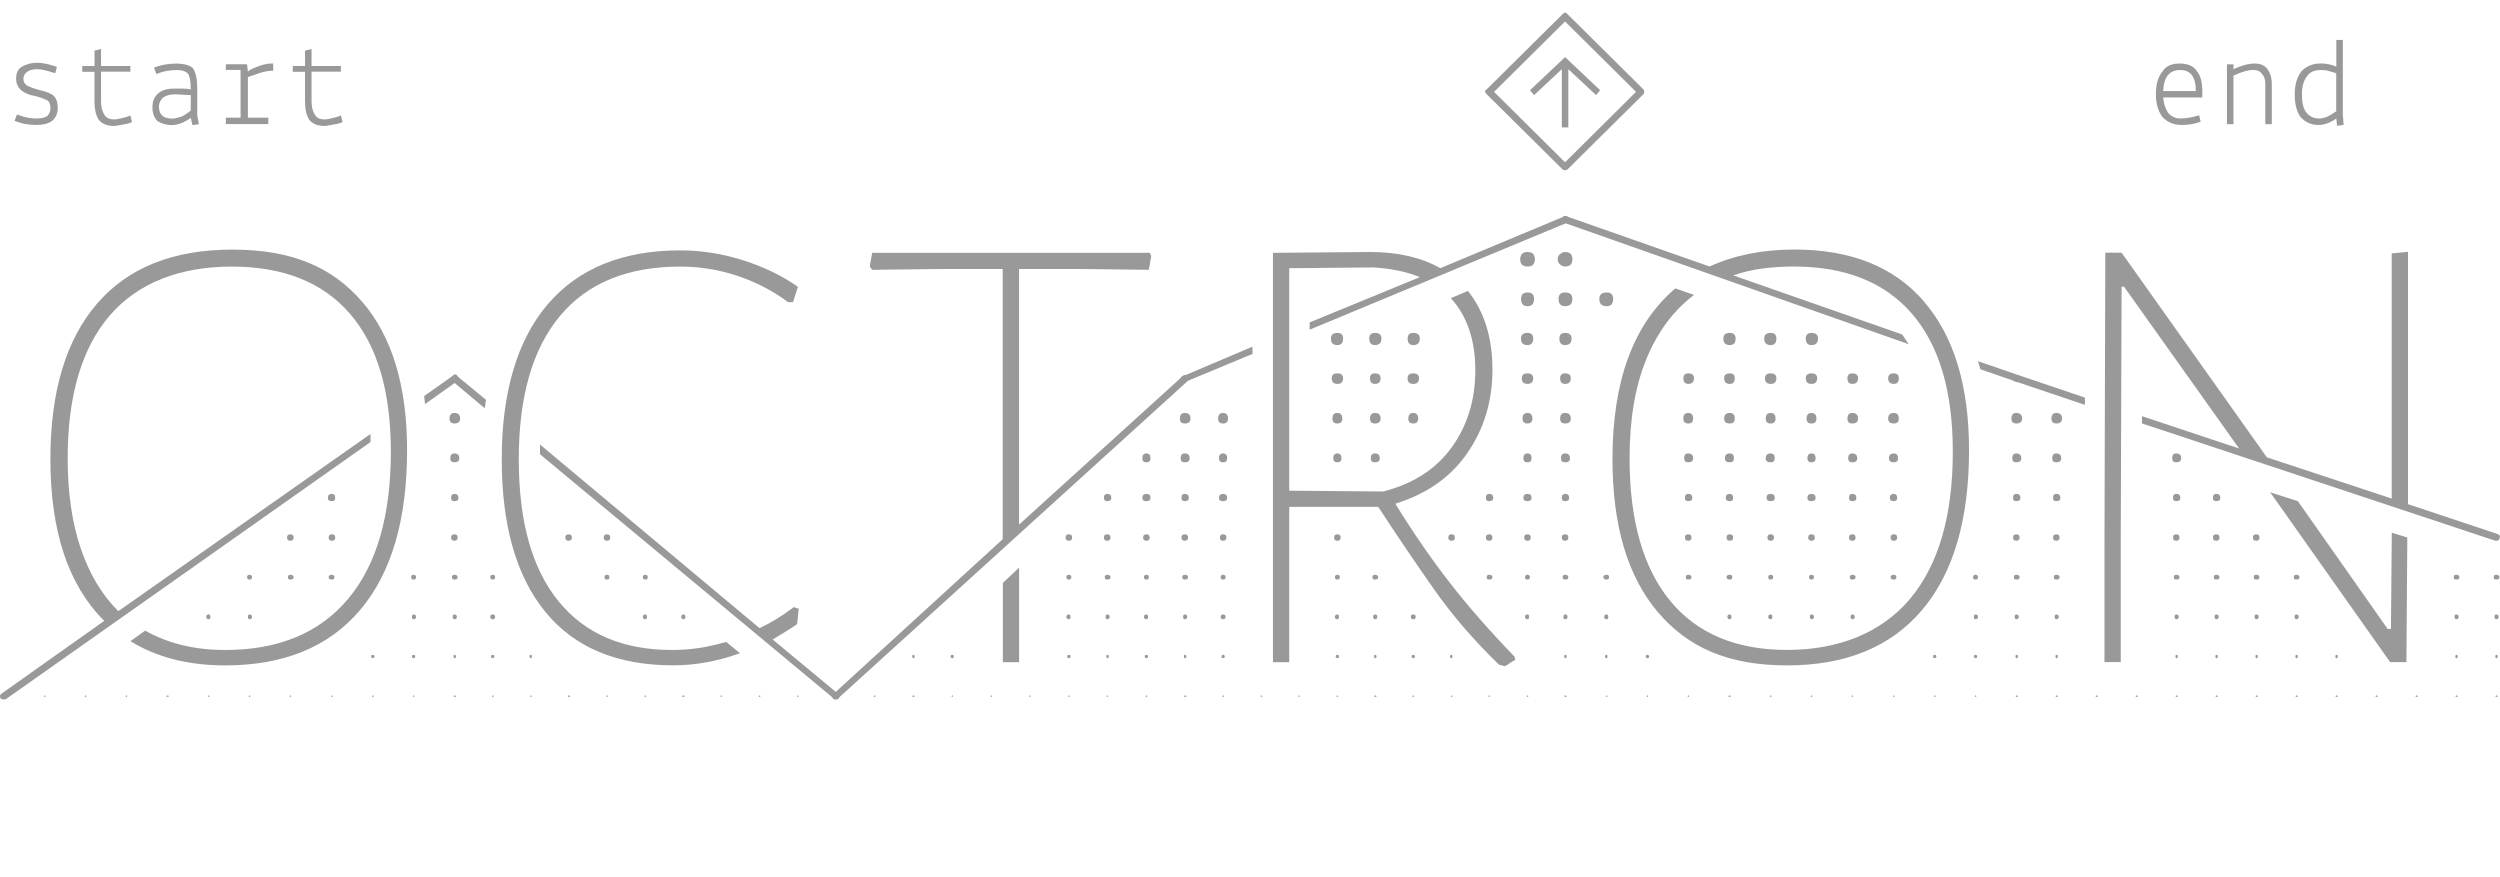 <?xml version="1.0" encoding="UTF-8"?>
<svg id="Layer_1" data-name="Layer 1" xmlns="http://www.w3.org/2000/svg" viewBox="0 0 395.93 138.82">
  <defs>
    <style>
      .cls-1 {
        fill: #999;
        stroke-width: 0px;
      }
    </style>
  </defs>
  <path class="cls-1" d="M2.69,18.13c.69.26,1.27.43,1.74.51s.93.13,1.36.13c.69,0,1.25-.13,1.68-.38.34-.34.52-.77.52-1.28s-.13-.9-.39-1.15c-.43-.26-1.12-.51-2.07-.77-.78-.09-1.51-.38-2.2-.9-.52-.51-.78-1.11-.78-1.79,0-.94.3-1.58.9-1.92.69-.43,1.51-.64,2.46-.64.78,0,1.81.21,3.1.64l-.26,1.02c-1.29-.43-2.24-.64-2.84-.64-.69,0-1.21.13-1.55.38-.43.26-.65.64-.65,1.15,0,.43.17.77.52,1.02.43.26,1.12.51,2.07.77,1.12.26,1.85.56,2.2.9.43.43.65,1.07.65,1.92s-.3,1.54-.9,2.05c-.6.43-1.42.64-2.46.64-.52,0-1.06-.04-1.62-.13s-1.19-.26-1.87-.51l.39-1.02Z"/>
  <path class="cls-1" d="M13.03,10.45h1.94v-2.43l1.03-.26v2.69h4.65v.9h-4.65v4.61c0,.94.17,1.67.52,2.18.26.51.78.77,1.55.77.17,0,.37-.02.58-.06.22-.04.5-.11.84-.19.43-.09.82-.21,1.16-.38l.26,1.03c-.26.17-.69.3-1.29.38-.86.17-1.38.26-1.55.26-1.12,0-1.94-.34-2.46-1.02-.43-.68-.65-1.67-.65-2.95v-4.61h-1.94v-.9Z"/>
  <path class="cls-1" d="M24.92,19.16c-.52-.51-.78-1.24-.78-2.18s.3-1.67.9-2.18c.6-.51,1.42-.77,2.46-.77h1.42c.43,0,.86.04,1.29.13,0-1.2-.13-2.01-.39-2.43-.34-.43-.95-.64-1.81-.64-.43,0-.93.04-1.49.13s-1.14.26-1.74.51l-.39-1.02c.69-.26,1.31-.43,1.87-.51s1.1-.13,1.62-.13c1.29,0,2.2.26,2.71.77.43.68.65,1.75.65,3.2v4.23l.26,1.41-1.03.13-.26-1.15c-.17.17-.6.43-1.29.77-.69.26-1.25.38-1.68.38-.86,0-1.64-.21-2.33-.64ZM28.92,18.39c.6-.34,1.03-.64,1.29-.9v-2.43c-.43,0-.86-.02-1.29-.06-.43-.04-.86-.06-1.29-.06-.69,0-1.29.17-1.81.51-.43.43-.65.9-.65,1.41,0,1.28.69,1.92,2.07,1.92.43,0,.99-.13,1.68-.38Z"/>
  <path class="cls-1" d="M35.77,18.64h2.33v-7.56h-2.33v-.9h3.36l.13,1.15c.17-.17.41-.32.71-.45.3-.13.67-.28,1.1-.45.78-.26,1.46-.38,2.07-.38h.13v1.15h-.13c-.6,0-1.29.13-2.07.38-.43.17-.8.3-1.1.38-.3.09-.54.17-.71.26v6.41h3.23v1.02h-6.72v-1.02Z"/>
  <path class="cls-1" d="M46.37,10.45h1.94v-2.43l1.03-.26v2.69h4.65v.9h-4.65v4.61c0,.94.17,1.67.52,2.18.26.51.78.77,1.55.77.17,0,.37-.02.58-.06.22-.04.5-.11.84-.19.43-.09.82-.21,1.16-.38l.26,1.03c-.26.17-.69.3-1.29.38-.86.17-1.38.26-1.55.26-1.12,0-1.94-.34-2.46-1.02-.43-.68-.65-1.67-.65-2.95v-4.61h-1.94v-.9Z"/>
  <path class="cls-1" d="M57.36,47.79c4.74,5.51,7.11,13.34,7.11,23.51,0,11.02-2.48,19.45-7.43,25.3-4.95,5.85-12.08,8.78-21.39,8.78-5.86,0-10.86-1.28-14.99-3.84l2.33-1.67c3.62,2.05,7.84,3.07,12.67,3.07,8.44,0,14.93-2.69,19.45-8.07,4.52-5.38,6.79-13.15,6.79-23.32,0-9.57-2.15-16.85-6.46-21.84-4.31-5-10.55-7.49-18.74-7.49s-14.88,2.58-19.32,7.75c-4.44,5.17-6.66,12.71-6.66,22.61,0,5.47.69,10.23,2.07,14.28,1.38,4.06,3.36,7.37,5.95,9.93l39.94-28.06v1.28L.88,110.76h-.39c-.17,0-.3-.04-.39-.13-.17-.34-.13-.6.13-.77l16.28-11.53c-5.69-5.64-8.53-14.18-8.53-25.62,0-10.68,2.46-18.88,7.37-24.6s12.06-8.58,21.45-8.58,15.81,2.75,20.55,8.26ZM7.08,110.37c-.09,0-.13-.04-.13-.13l.13-.13.13.13c0,.08-.04.13-.13.13ZM13.67,110.25c0,.08-.04.13-.13.13s-.13-.04-.13-.13l.13-.13c.09,0,.13.04.13.13ZM20.14,110.25c0,.08-.04.13-.13.13l-.13-.13.13-.13c.09,0,.13.04.13.13ZM26.6,110.37c-.17,0-.26-.04-.26-.13l.26-.13.13.13c0,.08-.04.13-.13.13ZM33.32,97.69c0,.26-.09.38-.26.38-.26,0-.39-.13-.39-.38s.13-.38.39-.38c.17,0,.26.13.26.38ZM33.06,110.37c-.09,0-.13-.04-.13-.13l.13-.13.13.13c0,.08-.04.13-.13.13ZM39.91,91.41c0,.26-.13.38-.39.38s-.39-.13-.39-.38.13-.38.39-.38.39.13.39.38ZM39.91,97.69c0,.26-.13.38-.39.38-.17,0-.26-.13-.26-.38s.09-.38.26-.38c.26,0,.39.13.39.38ZM39.65,110.25c0,.08-.04.13-.13.13s-.13-.04-.13-.13l.13-.13c.09,0,.13.04.13.13ZM46.5,85.13c0,.34-.17.51-.52.51s-.52-.17-.52-.51.17-.51.52-.51.52.17.52.51ZM46.5,91.41c0,.26-.17.38-.52.38-.26,0-.39-.13-.39-.38s.13-.38.39-.38c.34,0,.52.13.52.38ZM46.11,110.25c0,.08-.04.13-.13.13l-.13-.13.13-.13c.09,0,.13.04.13.13ZM53.09,78.86c0,.34-.17.51-.52.51-.43,0-.65-.17-.65-.51,0-.43.22-.64.65-.64.34,0,.52.21.52.64ZM53.09,85.13c0,.34-.17.51-.52.51s-.52-.17-.52-.51.17-.51.52-.51.52.17.52.51ZM52.96,91.41c0,.26-.13.38-.39.38-.34,0-.52-.13-.52-.38s.17-.38.52-.38c.26,0,.39.13.39.38ZM52.58,110.37c-.09,0-.13-.04-.13-.13l.13-.13.13.13c0,.08-.04.13-.13.13ZM59.3,103.97c0,.17-.09.26-.26.26s-.26-.08-.26-.26.09-.26.26-.26.26.09.26.26ZM59.17,110.25c0,.08-.04.13-.13.13s-.13-.04-.13-.13l.13-.13c.09,0,.13.04.13.13ZM65.89,91.41c0,.26-.13.38-.39.38s-.39-.13-.39-.38.13-.38.39-.38.39.13.39.38ZM65.89,97.69c0,.26-.13.38-.39.38-.17,0-.26-.13-.26-.38s.09-.38.26-.38c.26,0,.39.13.39.38ZM65.76,103.97c0,.17-.09.26-.26.26s-.26-.08-.26-.26.09-.26.26-.26.26.09.26.26ZM65.63,110.25c0,.08-.04.13-.13.13l-.13-.13.13-.13c.09,0,.13.04.13.13ZM72.35,60.41l-5.04,3.59-.13-1.28,4.52-3.2c.34-.34.6-.3.78.13.17.34.13.6-.13.77ZM72.87,66.3c0,.51-.3.77-.9.77-.52,0-.78-.26-.78-.77,0-.6.26-.9.78-.9.6,0,.9.3.9.9ZM72.74,72.58c0,.43-.26.64-.78.64-.43,0-.65-.21-.65-.64,0-.51.22-.77.65-.77.52,0,.78.26.78.77ZM72.61,78.86c0,.34-.22.51-.65.51-.34,0-.52-.17-.52-.51,0-.43.17-.64.52-.64.43,0,.65.21.65.64ZM72.48,85.13c0,.34-.17.51-.52.51s-.52-.17-.52-.51.17-.51.52-.51.52.17.52.51ZM72.48,91.41c0,.26-.17.38-.52.38-.26,0-.39-.13-.39-.38s.13-.38.39-.38c.34,0,.52.13.52.38ZM72.35,97.69c0,.26-.13.38-.39.38-.17,0-.26-.13-.26-.38s.09-.38.26-.38c.26,0,.39.13.39.38ZM72.22,103.97c0,.17-.09.26-.26.26-.09,0-.13-.08-.13-.26s.04-.26.13-.26c.17,0,.26.09.26.26ZM72.22,110.25c0,.08-.09.13-.26.13l-.13-.13.13-.13c.09,0,.17.04.26.13Z"/>
  <path class="cls-1" d="M72.35,59.51l4.65,3.84c-.09.17-.13.38-.13.64s-.04.47-.13.64l-5.04-4.23c-.34-.26-.39-.51-.13-.77.26-.26.52-.3.78-.13ZM78.42,91.41c0,.26-.13.38-.39.38s-.39-.13-.39-.38.13-.38.39-.38.39.13.39.38ZM78.42,97.69c0,.26-.13.38-.39.38s-.39-.13-.39-.38.13-.38.39-.38.39.13.39.38ZM78.29,103.97c0,.17-.09.26-.26.26s-.26-.08-.26-.26.09-.26.26-.26.26.09.26.26ZM78.17,110.25c0,.08-.04.13-.13.13s-.13-.04-.13-.13l.13-.13c.09,0,.13.04.13.13ZM110.73,102.62c1.38-.21,2.8-.53,4.27-.96l2.2,1.79c-3.53,1.28-7.07,1.92-10.6,1.92-8.87,0-15.62-2.82-20.23-8.46-4.61-5.64-6.91-13.71-6.91-24.21s2.43-18.85,7.3-24.53c4.87-5.68,11.87-8.52,21-8.52,3.27,0,6.55.51,9.82,1.54,3.27,1.02,6.2,2.43,8.79,4.23l-.78,2.43h-.78c-2.41-1.79-5.08-3.18-8.01-4.16-2.93-.98-5.95-1.47-9.05-1.47-8.36,0-14.71,2.6-19.06,7.81s-6.53,12.77-6.53,22.68,2.09,17.32,6.27,22.48c4.18,5.17,10.19,7.75,18.03,7.75,1.46,0,2.89-.11,4.26-.32ZM84.24,103.97c0,.17-.04.26-.13.26-.17,0-.26-.08-.26-.26s.09-.26.26-.26c.09,0,.13.09.13.26ZM84.11,110.37c-.09,0-.13-.04-.13-.13l.13-.13.13.13c0,.08-.04.13-.13.13ZM132.83,110.63c-.09.09-.26.13-.52.13-.17,0-.26-.04-.26-.13l-46.53-38.69v-1.54l34.77,29.08c1.81-.85,3.62-1.96,5.43-3.33l.78.26-.26,2.43c-.6.43-1.23.83-1.87,1.22-.65.38-1.31.79-2,1.22l10.34,8.58c.26.17.3.43.13.77ZM90.57,85.13c0,.34-.17.51-.52.51s-.52-.17-.52-.51.17-.51.52-.51.52.17.52.51ZM90.31,110.25c0,.08-.09.13-.26.13l-.13-.13.13-.13c.09,0,.17.04.26.13ZM96.65,85.13c0,.34-.17.51-.52.51s-.52-.17-.52-.51.17-.51.52-.51.52.17.52.51ZM96.52,91.41c0,.26-.13.38-.39.38s-.39-.13-.39-.38.13-.38.39-.38.39.13.39.38ZM96.26,110.25c0,.08-.04.13-.13.13l-.13-.13.13-.13c.09,0,.13.04.13.13ZM102.59,91.41c0,.26-.13.38-.39.38s-.39-.13-.39-.38.13-.38.39-.38.39.13.39.38ZM102.46,97.69c0,.26-.09.38-.26.38-.26,0-.39-.13-.39-.38s.13-.38.39-.38c.17,0,.26.13.26.38ZM102.2,110.37c-.09,0-.13-.04-.13-.13l.13-.13.13.13c0,.08-.04.13-.13.13ZM108.54,97.69c0,.26-.09.38-.26.38-.26,0-.39-.13-.39-.38s.13-.38.39-.38c.17,0,.26.13.26.38ZM108.28,110.37c-.17,0-.26-.04-.26-.13l.26-.13.13.13c0,.08-.04.13-.13.13ZM114.35,110.25c0,.08-.04.13-.13.13l-.13-.13.13-.13c.09,0,.13.04.13.13ZM120.43,110.25c0,.08-.04.13-.13.13s-.13-.04-.13-.13l.13-.13c.09,0,.13.04.13.13ZM126.37,110.37c-.09,0-.13-.04-.13-.13l.13-.13.13.13c0,.08-.04.13-.13.13Z"/>
  <path class="cls-1" d="M188.02,60.41l-55.32,50.22c0,.09-.13.13-.39.13-.17,0-.3-.04-.39-.13-.17-.26-.13-.51.13-.77l26.75-24.47v-42.79h-9.56l-11.11.13-.39-.51.39-2.18h43.94l.26.51-.39,2.18-10.73-.13h-9.82v40.48l25.98-23.57c.17-.17.43-.17.78,0,.17.34.13.64-.13.9ZM138.65,110.25c0,.08-.04.13-.13.13s-.13-.04-.13-.13l.13-.13c.09,0,.13.04.13.13ZM144.85,103.97c0,.17-.04.26-.13.26-.17,0-.26-.08-.26-.26s.09-.26.26-.26c.09,0,.13.09.13.26ZM144.73,110.37c-.17,0-.26-.04-.26-.13l.26-.13.13.13c0,.08-.04.13-.13.13ZM151.06,103.97c0,.17-.09.26-.26.26s-.26-.08-.26-.26.09-.26.26-.26.26.09.26.26ZM150.93,110.25c0,.08-.04.13-.13.13l-.13-.13.13-.13c.09,0,.13.04.13.13ZM157,110.37c-.09,0-.13-.04-.13-.13l.13-.13.13.13c0,.08-.04.13-.13.13ZM161.4,89.88v14.99h-2.58v-12.55l2.58-2.43ZM163.21,110.25c0,.08-.04.13-.13.13l-.13-.13.13-.13c.09,0,.13.04.13.13ZM169.8,85.13c0,.34-.17.51-.52.51s-.52-.17-.52-.51.17-.51.52-.51.52.17.52.51ZM169.67,91.41c0,.26-.13.38-.39.38s-.39-.13-.39-.38.13-.38.39-.38.39.13.39.38ZM169.54,97.69c0,.26-.09.38-.26.38-.26,0-.39-.13-.39-.38s.13-.38.39-.38c.17,0,.26.13.26.38ZM169.54,103.97c0,.17-.09.26-.26.26s-.26-.08-.26-.26.09-.26.26-.26.26.09.26.26ZM169.28,110.37c-.09,0-.13-.04-.13-.13l.13-.13.13.13c0,.08-.04.13-.13.13ZM176,78.86c0,.34-.22.51-.65.51-.34,0-.52-.17-.52-.51,0-.43.17-.64.52-.64.43,0,.65.21.65.64ZM175.87,85.13c0,.34-.17.51-.52.51s-.52-.17-.52-.51.17-.51.52-.51.52.17.52.51ZM175.87,91.41c0,.26-.17.38-.52.38-.26,0-.39-.13-.39-.38s.13-.38.39-.38c.34,0,.52.13.52.38ZM175.74,97.69c0,.26-.13.38-.39.38-.17,0-.26-.13-.26-.38s.09-.38.26-.38c.26,0,.39.13.39.38ZM175.61,103.97c0,.17-.09.26-.26.26-.09,0-.13-.08-.13-.26s.04-.26.13-.26c.17,0,.26.09.26.26ZM175.49,110.25c0,.08-.04.13-.13.13l-.13-.13.13-.13c.09,0,.13.04.13.13ZM182.21,72.58c0,.43-.22.64-.65.64s-.65-.21-.65-.64c0-.51.22-.77.65-.77s.65.26.65.77ZM182.21,78.86c0,.34-.22.51-.65.51s-.65-.17-.65-.51c0-.43.22-.64.65-.64s.65.21.65.64ZM182.08,85.13c0,.34-.17.51-.52.51s-.52-.17-.52-.51.17-.51.52-.51.52.17.52.51ZM181.95,91.41c0,.26-.13.38-.39.38s-.39-.13-.39-.38.13-.38.39-.38.39.13.39.38ZM181.82,97.69c0,.26-.09.38-.26.38-.26,0-.39-.13-.39-.38s.13-.38.39-.38c.17,0,.26.13.26.38ZM181.82,103.97c0,.17-.09.26-.26.26s-.26-.08-.26-.26.09-.26.26-.26.26.09.26.26ZM181.69,110.25c0,.08-.04.13-.13.13s-.13-.04-.13-.13l.13-.13c.09,0,.13.04.13.13ZM188.54,66.3c0,.51-.3.77-.9.77-.52,0-.78-.26-.78-.77,0-.6.26-.9.78-.9.6,0,.9.3.9.9ZM188.41,72.58c0,.43-.26.64-.78.64-.43,0-.65-.21-.65-.64,0-.51.22-.77.65-.77.52,0,.78.26.78.77ZM188.28,78.86c0,.34-.22.51-.65.51-.34,0-.52-.17-.52-.51,0-.43.17-.64.52-.64.43,0,.65.21.65.64ZM188.15,85.13c0,.34-.17.51-.52.51s-.52-.17-.52-.51.17-.51.52-.51.52.17.52.51ZM188.15,91.41c0,.26-.17.38-.52.38-.26,0-.39-.13-.39-.38s.13-.38.39-.38c.34,0,.52.13.52.38ZM188.02,97.69c0,.26-.13.38-.39.38-.17,0-.26-.13-.26-.38s.09-.38.26-.38c.26,0,.39.13.39.38ZM187.89,103.97c0,.17-.09.26-.26.26-.09,0-.13-.08-.13-.26s.04-.26.13-.26c.17,0,.26.09.26.26ZM187.89,110.25c0,.08-.09.13-.26.13l-.13-.13.13-.13c.09,0,.17.04.26.13Z"/>
  <path class="cls-1" d="M187.5,59.51l10.86-4.61v1.15l-10.47,4.36-.26.13c-.26,0-.39-.13-.39-.38-.26-.43-.17-.64.26-.64ZM194.48,66.3c0,.51-.26.77-.78.77s-.78-.26-.78-.77c0-.6.26-.9.78-.9s.78.3.78.9ZM194.35,72.58c0,.43-.22.64-.65.64s-.65-.21-.65-.64c0-.51.22-.77.65-.77s.65.26.65.77ZM194.35,78.86c0,.34-.22.51-.65.51s-.65-.17-.65-.51c0-.43.22-.64.65-.64s.65.21.65.64ZM194.23,85.13c0,.34-.17.51-.52.51s-.52-.17-.52-.51.17-.51.52-.51.52.17.52.51ZM194.1,91.41c0,.26-.13.38-.39.38s-.39-.13-.39-.38.13-.38.39-.38.39.13.39.38ZM194.1,97.69c0,.26-.13.38-.39.38s-.39-.13-.39-.38.13-.38.39-.38.39.13.39.38ZM193.97,103.97c0,.17-.09.26-.26.26s-.26-.08-.26-.26.09-.26.26-.26.26.09.26.26ZM193.84,110.25c0,.08-.04.13-.13.13s-.13-.04-.13-.13l.13-.13c.09,0,.13.04.13.13ZM199.78,110.37c-.09,0-.13-.04-.13-.13l.13-.13.13.13c0,.08-.04.13-.13.13ZM248.12,35.3l-40.71,16.91v-1.15l17.45-7.17c-2.07-.85-4.52-1.37-7.37-1.54l-13.31.13v35.23l14.86.13c4.74-1.2,8.36-3.52,10.86-6.98,2.5-3.46,3.75-7.54,3.75-12.24s-1.29-8.58-3.88-11.4l2.71-1.15c2.58,3.25,3.88,7.39,3.88,12.43s-1.31,9.35-3.94,13.2c-2.63,3.84-6.44,6.53-11.44,8.07,2.84,4.61,5.73,8.8,8.66,12.56,2.93,3.76,6.33,7.64,10.21,11.66l.13.51c-.34.17-.62.34-.84.51s-.5.34-.84.51l-.91-.26c-3.96-3.84-7.39-7.82-10.27-11.92s-5.84-8.46-8.85-13.07h-14.09v24.6h-2.58V40.04l15.38-.13c4.39,0,8.1.85,11.12,2.56l19.64-8.2c.26-.17.47-.09.65.26.09.34,0,.6-.26.77ZM205.86,110.25c0,.08-.04.13-.13.13l-.13-.13.13-.13c.09,0,.13.04.13.13ZM212.71,53.62c0,.68-.3,1.03-.9,1.03-.69,0-1.03-.34-1.03-1.03,0-.6.34-.9,1.03-.9.6,0,.9.3.9.9ZM212.71,59.9c0,.6-.3.9-.9.9s-.9-.3-.9-.9c0-.51.3-.77.9-.77s.9.26.9.77ZM212.58,66.3c0,.51-.26.77-.78.77s-.78-.26-.78-.77c0-.6.26-.9.78-.9s.78.3.78.9ZM212.45,72.58c0,.43-.22.64-.65.64s-.65-.21-.65-.64c0-.51.22-.77.65-.77s.65.26.65.77ZM212.32,85.13c0,.34-.17.51-.52.51s-.52-.17-.52-.51.17-.51.52-.51.52.17.52.51ZM212.19,91.41c0,.26-.13.38-.39.38s-.39-.13-.39-.38.13-.38.39-.38.39.13.39.38ZM212.06,97.69c0,.26-.09.38-.26.38-.26,0-.39-.13-.39-.38s.13-.38.39-.38c.17,0,.26.13.26.38ZM212.06,103.97c0,.17-.09.26-.26.26s-.26-.08-.26-.26.09-.26.26-.26.26.09.26.26ZM211.8,110.37c-.09,0-.13-.04-.13-.13l.13-.13.13.13c0,.08-.04.13-.13.13ZM218.78,53.62c0,.68-.34,1.03-1.03,1.03-.6,0-.9-.34-.9-1.03,0-.6.3-.9.9-.9.69,0,1.03.3,1.03.9ZM218.65,59.9c0,.6-.3.9-.9.9-.52,0-.78-.3-.78-.9,0-.51.26-.77.78-.77.6,0,.9.26.9.77ZM218.65,66.3c0,.51-.3.77-.9.77-.52,0-.78-.26-.78-.77,0-.6.26-.9.78-.9.6,0,.9.3.9.9ZM218.52,72.58c0,.43-.26.64-.78.64-.43,0-.65-.21-.65-.64,0-.51.22-.77.65-.77.52,0,.78.26.78.77ZM218.26,91.41c0,.26-.17.38-.52.38-.26,0-.39-.13-.39-.38s.13-.38.39-.38c.34,0,.52.13.52.38ZM218.13,97.69c0,.26-.13.38-.39.38-.17,0-.26-.13-.26-.38s.09-.38.26-.38c.26,0,.39.13.39.38ZM218.01,103.97c0,.17-.09.26-.26.26-.09,0-.13-.08-.13-.26s.04-.26.13-.26c.17,0,.26.09.26.26ZM218.01,110.25c0,.08-.09.13-.26.13l-.13-.13.13-.13c.09,0,.17.04.26.13ZM224.86,53.62c0,.68-.34,1.03-1.03,1.03-.6,0-.9-.34-.9-1.03,0-.6.3-.9.9-.9.69,0,1.03.3,1.03.9ZM224.73,59.9c0,.6-.3.9-.91.9s-.9-.3-.9-.9c0-.51.3-.77.9-.77s.91.26.91.77ZM224.6,66.3c0,.51-.26.77-.78.77s-.78-.26-.78-.77c0-.6.26-.9.78-.9s.78.3.78.9ZM224.21,97.69c0,.26-.13.38-.39.38s-.39-.13-.39-.38.13-.38.39-.38.39.13.39.38ZM224.08,103.97c0,.17-.09.26-.26.26s-.26-.08-.26-.26.09-.26.26-.26.26.09.26.26ZM223.95,110.25c0,.08-.04.13-.13.13s-.13-.04-.13-.13l.13-.13c.09,0,.13.04.13.13ZM230.41,85.13c0,.34-.17.51-.52.51s-.52-.17-.52-.51.17-.51.52-.51.52.17.52.51ZM230.03,103.97c0,.17-.04.26-.13.26-.17,0-.26-.08-.26-.26s.09-.26.26-.26c.09,0,.13.09.13.26ZM229.9,110.37c-.09,0-.13-.04-.13-.13l.13-.13.13.13c0,.08-.04.13-.13.13ZM236.49,78.86c0,.34-.22.51-.65.51-.34,0-.52-.17-.52-.51,0-.43.17-.64.52-.64.43,0,.65.21.65.64ZM236.36,85.13c0,.34-.17.51-.52.51s-.52-.17-.52-.51.17-.51.52-.51.52.17.52.51ZM236.36,91.41c0,.26-.17.38-.52.38-.26,0-.39-.13-.39-.38s.13-.38.39-.38c.34,0,.52.13.52.38ZM235.97,110.25c0,.08-.04.13-.13.13l-.13-.13.13-.13c.09,0,.13.04.13.13ZM243.08,41.06c0,.77-.39,1.15-1.16,1.15s-1.16-.38-1.16-1.15.39-1.15,1.16-1.15,1.16.38,1.16,1.15ZM242.95,47.34c0,.77-.34,1.15-1.03,1.15s-1.03-.38-1.03-1.15c0-.68.34-1.02,1.03-1.02s1.03.34,1.03,1.02ZM242.82,53.62c0,.68-.3,1.03-.91,1.03-.69,0-1.03-.34-1.03-1.03,0-.6.34-.9,1.03-.9.6,0,.91.3.91.9ZM242.82,59.9c0,.6-.3.9-.91.9s-.9-.3-.9-.9c0-.51.3-.77.9-.77s.91.26.91.77ZM242.69,66.3c0,.51-.26.77-.78.77s-.78-.26-.78-.77c0-.6.26-.9.78-.9s.78.3.78.9ZM242.56,72.58c0,.43-.21.64-.65.64s-.65-.21-.65-.64c0-.51.21-.77.65-.77s.65.26.65.77ZM242.56,78.86c0,.34-.21.51-.65.51s-.65-.17-.65-.51c0-.43.21-.64.65-.64s.65.21.65.64ZM242.43,85.13c0,.34-.17.51-.52.51s-.52-.17-.52-.51.17-.51.52-.51.52.17.52.51ZM242.3,91.41c0,.26-.13.38-.39.38s-.39-.13-.39-.38.13-.38.39-.38.39.13.39.38ZM242.17,97.69c0,.26-.09.38-.26.38-.26,0-.39-.13-.39-.38s.13-.38.39-.38c.17,0,.26.13.26.38ZM241.92,110.37c-.09,0-.13-.04-.13-.13l.13-.13.13.13c0,.08-.04.13-.13.13ZM249.02,41.06c0,.77-.39,1.15-1.16,1.15-.26,0-.52-.11-.78-.32-.26-.21-.39-.49-.39-.83s.13-.62.39-.83.52-.32.78-.32c.78,0,1.16.38,1.16,1.15ZM249.02,47.34c0,.77-.39,1.15-1.16,1.15-.69,0-1.03-.38-1.03-1.15,0-.68.34-1.02,1.03-1.02.78,0,1.16.34,1.16,1.02ZM248.89,53.62c0,.68-.34,1.03-1.03,1.03-.6,0-.9-.34-.9-1.03,0-.6.3-.9.9-.9.69,0,1.03.3,1.03.9ZM248.77,59.9c0,.6-.3.9-.91.9-.52,0-.78-.3-.78-.9,0-.51.26-.77.78-.77.6,0,.91.26.91.77ZM248.77,66.3c0,.51-.3.77-.91.77-.52,0-.78-.26-.78-.77,0-.6.26-.9.78-.9.6,0,.91.3.91.9ZM248.64,72.58c0,.43-.26.64-.78.64-.43,0-.65-.21-.65-.64,0-.51.22-.77.65-.77.52,0,.78.26.78.77ZM248.51,78.86c0,.34-.22.51-.65.51-.34,0-.52-.17-.52-.51,0-.43.17-.64.52-.64.43,0,.65.21.65.64ZM248.38,85.13c0,.34-.17.51-.52.51s-.52-.17-.52-.51.17-.51.52-.51.52.17.52.51ZM248.38,91.41c0,.26-.17.38-.52.38-.26,0-.39-.13-.39-.38s.13-.38.39-.38c.34,0,.52.13.52.38ZM248.25,97.69c0,.26-.13.38-.39.38-.17,0-.26-.13-.26-.38s.09-.38.26-.38c.26,0,.39.13.39.38ZM248.12,103.97c0,.17-.09.26-.26.26-.09,0-.13-.08-.13-.26s.04-.26.13-.26c.17,0,.26.09.26.26ZM248.12,110.25c0,.08-.09.13-.26.13l-.13-.13.13-.13c.09,0,.17.04.26.13Z"/>
  <path class="cls-1" d="M260.4,14.54c0,.17-.04.3-.13.38l-12.02,11.91c-.09.09-.22.13-.39.13s-.3-.04-.39-.13l-12.02-11.91c-.34-.34-.34-.6,0-.77l12.02-11.91c.17-.17.3-.26.39-.26s.22.09.39.26l12.02,11.91c.09.09.13.21.13.38ZM247.86,3.4l-11.24,11.15,11.24,11.15,11.24-11.15-11.24-11.15ZM247.86,9.04l5.56,5.25-.65.77-4.39-4.1v9.22h-1.03v-9.22l-4.39,4.1-.65-.77,5.56-5.25Z"/>
  <path class="cls-1" d="M304.73,47.79c4.74,5.51,7.11,13.34,7.11,23.51,0,11.02-2.48,19.45-7.43,25.3-4.95,5.85-12.08,8.78-21.39,8.78s-15.7-2.82-20.48-8.46c-4.78-5.64-7.17-13.71-7.17-24.21,0-12.38,3.32-21.39,9.95-27.03l2.97,1.02c-3.27,2.48-5.79,5.87-7.56,10.18-1.77,4.31-2.65,9.54-2.65,15.69,0,9.82,2.13,17.34,6.4,22.55,4.27,5.21,10.45,7.81,18.55,7.81s14.93-2.69,19.45-8.07,6.79-13.15,6.79-23.32c0-9.57-2.15-16.85-6.46-21.84-4.31-5-10.55-7.49-18.74-7.49-1.72,0-3.38.11-4.98.32-1.59.21-3.12.58-4.59,1.09l26.75,9.35,1.03,1.54-54.54-19.22c-.34-.17-.43-.38-.26-.64,0-.43.22-.55.65-.38l22.62,7.94c3.88-1.79,8.36-2.69,13.44-2.69,8.96,0,15.81,2.75,20.55,8.26ZM255.48,47.34c0,.77-.34,1.15-1.03,1.15-.78,0-1.16-.38-1.16-1.15,0-.68.39-1.02,1.16-1.02.69,0,1.03.34,1.03,1.02ZM254.84,91.41c0,.26-.13.38-.39.38-.34,0-.52-.13-.52-.38s.17-.38.52-.38c.26,0,.39.13.39.38ZM254.71,97.69c0,.26-.09.38-.26.38-.26,0-.39-.13-.39-.38s.13-.38.39-.38c.17,0,.26.13.26.38ZM254.58,103.97c0,.17-.04.26-.13.26-.17,0-.26-.08-.26-.26s.09-.26.26-.26c.09,0,.13.09.13.26ZM254.45,110.37c-.09,0-.13-.04-.13-.13l.13-.13.13.13c0,.08-.04.13-.13.13ZM261.17,103.97c0,.17-.09.26-.26.26s-.26-.08-.26-.26.09-.26.26-.26.26.09.26.26ZM261.04,110.25c0,.08-.04.13-.13.13s-.13-.04-.13-.13l.13-.13c.09,0,.13.04.13.13ZM268.28,59.9c0,.6-.3.9-.9.9-.52,0-.78-.3-.78-.9,0-.51.26-.77.78-.77.6,0,.9.26.9.77ZM268.15,66.3c0,.51-.26.77-.78.77s-.78-.26-.78-.77c0-.6.26-.9.78-.9s.78.3.78.9ZM268.15,72.58c0,.43-.26.64-.78.64-.43,0-.65-.21-.65-.64,0-.51.22-.77.65-.77.52,0,.78.26.78.77ZM268.02,78.86c0,.34-.22.51-.65.51-.34,0-.52-.17-.52-.51,0-.43.17-.64.52-.64.43,0,.65.21.65.64ZM267.89,85.13c0,.34-.17.51-.52.51s-.52-.17-.52-.51.17-.51.52-.51.52.17.52.51ZM267.89,91.41c0,.26-.17.38-.52.38-.26,0-.39-.13-.39-.38s.13-.38.39-.38c.34,0,.52.13.52.38ZM267.5,110.25c0,.08-.04.13-.13.13l-.13-.13.13-.13c.09,0,.13.04.13.13ZM274.87,53.62c0,.68-.3,1.03-.91,1.03-.69,0-1.03-.34-1.03-1.03,0-.6.34-.9,1.03-.9.6,0,.91.3.91.9ZM274.74,59.9c0,.6-.26.9-.78.9-.6,0-.9-.3-.9-.9,0-.51.3-.77.9-.77.52,0,.78.26.78.77ZM274.74,66.3c0,.51-.26.77-.78.77-.6,0-.9-.26-.9-.77,0-.6.3-.9.9-.9.52,0,.78.3.78.9ZM274.61,72.58c0,.43-.21.64-.65.64-.52,0-.78-.21-.78-.64,0-.51.26-.77.78-.77.43,0,.65.26.65.77ZM274.48,78.86c0,.34-.17.51-.52.51-.43,0-.65-.17-.65-.51,0-.43.21-.64.65-.64.34,0,.52.21.52.64ZM274.48,85.13c0,.34-.17.51-.52.51s-.52-.17-.52-.51.17-.51.52-.51.52.17.52.51ZM274.35,91.41c0,.26-.13.38-.39.38-.34,0-.52-.13-.52-.38s.17-.38.52-.38c.26,0,.39.13.39.38ZM274.22,97.69c0,.26-.09.38-.26.38-.26,0-.39-.13-.39-.38s.13-.38.39-.38c.17,0,.26.13.26.38ZM273.97,110.37c-.17,0-.26-.04-.26-.13l.26-.13.13.13c0,.08-.04.13-.13.13ZM281.33,53.62c0,.68-.3,1.03-.9,1.03-.69,0-1.03-.34-1.03-1.03,0-.6.34-.9,1.03-.9.6,0,.9.3.9.9ZM281.33,59.9c0,.6-.3.9-.9.9s-.91-.3-.91-.9c0-.51.3-.77.91-.77s.9.26.9.77ZM281.2,66.3c0,.51-.26.77-.78.77s-.78-.26-.78-.77c0-.6.26-.9.78-.9s.78.3.78.9ZM281.07,72.58c0,.43-.21.64-.65.64-.52,0-.78-.21-.78-.64,0-.51.26-.77.78-.77.43,0,.65.26.65.77ZM281.07,78.86c0,.34-.21.51-.65.51s-.65-.17-.65-.51c0-.43.21-.64.65-.64s.65.21.65.64ZM280.95,85.13c0,.34-.17.51-.52.51s-.52-.17-.52-.51.17-.51.52-.51.52.17.52.51ZM280.82,91.41c0,.26-.13.38-.39.38s-.39-.13-.39-.38.13-.38.39-.38.39.13.39.38ZM280.69,97.69c0,.26-.09.38-.26.38-.26,0-.39-.13-.39-.38s.13-.38.39-.38c.17,0,.26.13.26.38ZM280.43,110.37c-.09,0-.13-.04-.13-.13l.13-.13.13.13c0,.08-.04.13-.13.13ZM287.92,53.62c0,.68-.34,1.03-1.03,1.03-.6,0-.91-.34-.91-1.03,0-.6.3-.9.91-.9.69,0,1.03.3,1.03.9ZM287.79,59.9c0,.6-.3.9-.9.9s-.91-.3-.91-.9c0-.51.3-.77.91-.77s.9.26.9.77ZM287.67,66.3c0,.51-.26.77-.78.77s-.78-.26-.78-.77c0-.6.26-.9.78-.9s.78.3.78.9ZM287.54,72.58c0,.43-.22.64-.65.64s-.65-.21-.65-.64c0-.51.22-.77.65-.77s.65.26.65.77ZM287.54,78.86c0,.34-.22.51-.65.51s-.65-.17-.65-.51c0-.43.22-.64.65-.64s.65.21.65.64ZM287.41,85.13c0,.34-.17.51-.52.51s-.52-.17-.52-.51.17-.51.52-.51.52.17.52.51ZM287.28,91.41c0,.26-.13.38-.39.38s-.39-.13-.39-.38.13-.38.39-.38.39.13.39.38ZM287.28,97.69c0,.26-.13.38-.39.38-.17,0-.26-.13-.26-.38s.09-.38.26-.38c.26,0,.39.13.39.38ZM287.02,110.25c0,.08-.04.13-.13.13s-.13-.04-.13-.13l.13-.13c.09,0,.13.04.13.13ZM294.26,59.9c0,.6-.3.9-.9.9-.52,0-.78-.3-.78-.9,0-.51.26-.77.78-.77.6,0,.9.26.9.77ZM294.26,66.3c0,.51-.3.77-.9.77-.52,0-.78-.26-.78-.77,0-.6.26-.9.78-.9.6,0,.9.3.9.9ZM294.13,72.58c0,.43-.26.64-.78.64-.43,0-.65-.21-.65-.64,0-.51.22-.77.65-.77.52,0,.78.26.78.77ZM294,78.86c0,.34-.22.51-.65.51-.34,0-.52-.17-.52-.51,0-.43.17-.64.52-.64.43,0,.65.21.65.64ZM293.87,85.13c0,.34-.17.51-.52.51s-.52-.17-.52-.51.17-.51.52-.51.52.17.52.51ZM293.87,91.41c0,.26-.17.38-.52.38-.26,0-.39-.13-.39-.38s.13-.38.39-.38c.34,0,.52.13.52.38ZM293.74,97.69c0,.26-.13.38-.39.38-.17,0-.26-.13-.26-.38s.09-.38.26-.38c.26,0,.39.13.39.38ZM293.48,110.25c0,.08-.04.13-.13.13l-.13-.13.13-.13c.09,0,.13.04.13.13ZM300.72,59.9c0,.6-.26.9-.78.9-.6,0-.91-.3-.91-.9,0-.51.3-.77.91-.77.52,0,.78.26.78.77ZM300.72,66.3c0,.51-.26.77-.78.77-.6,0-.91-.26-.91-.77,0-.6.3-.9.91-.9.52,0,.78.3.78.9ZM300.59,72.58c0,.43-.21.64-.65.64-.52,0-.78-.21-.78-.64,0-.51.26-.77.78-.77.43,0,.65.26.65.77ZM300.46,78.86c0,.34-.17.51-.52.51-.43,0-.65-.17-.65-.51,0-.43.21-.64.65-.64.34,0,.52.21.52.64ZM300.46,85.13c0,.34-.17.51-.52.51s-.52-.17-.52-.51.17-.51.52-.51.52.17.52.51ZM300.33,91.41c0,.26-.13.38-.39.38-.34,0-.52-.13-.52-.38s.17-.38.52-.38c.26,0,.39.13.39.38ZM299.94,110.37c-.09,0-.13-.04-.13-.13l.13-.13.13.13c0,.08-.04.13-.13.13ZM306.66,103.97c0,.17-.09.26-.26.26s-.26-.08-.26-.26.09-.26.26-.26.26.09.26.26ZM306.54,110.25c0,.08-.04.13-.13.13s-.13-.04-.13-.13l.13-.13c.09,0,.13.04.13.13ZM313.26,91.41c0,.26-.13.38-.39.38s-.39-.13-.39-.38.13-.38.39-.38.39.13.39.38ZM313.26,97.69c0,.26-.13.38-.39.38-.17,0-.26-.13-.26-.38s.09-.38.26-.38c.26,0,.39.13.39.38ZM313.13,103.97c0,.17-.09.26-.26.26s-.26-.08-.26-.26.09-.26.26-.26.26.09.26.26ZM313,110.25c0,.08-.04.13-.13.13l-.13-.13.13-.13c.09,0,.13.04.13.13ZM319.85,60.15c0,.26-.17.38-.52.38l-.13-.13-5.56-1.92-.39-1.28,6.33,2.18c.34.17.43.43.26.77ZM320.24,66.3c0,.51-.3.77-.91.77-.52,0-.78-.26-.78-.77,0-.6.26-.9.78-.9.6,0,.91.3.91.9ZM320.11,72.58c0,.43-.26.64-.78.64-.43,0-.65-.21-.65-.64,0-.51.22-.77.65-.77.52,0,.78.26.78.77ZM319.98,78.86c0,.34-.22.51-.65.51-.34,0-.52-.17-.52-.51,0-.43.17-.64.52-.64.43,0,.65.21.65.64ZM319.85,85.13c0,.34-.17.51-.52.51s-.52-.17-.52-.51.17-.51.52-.51.52.17.52.51ZM319.85,91.41c0,.26-.17.38-.52.38-.26,0-.39-.13-.39-.38s.13-.38.39-.38c.34,0,.52.13.52.38ZM319.72,97.69c0,.26-.13.38-.39.38-.17,0-.26-.13-.26-.38s.09-.38.26-.38c.26,0,.39.13.39.38ZM319.59,103.97c0,.17-.09.26-.26.26-.09,0-.13-.08-.13-.26s.04-.26.13-.26c.17,0,.26.09.26.26ZM319.59,110.25c0,.08-.09.13-.26.13l-.13-.13.13-.13c.09,0,.17.04.26.13Z"/>
  <path class="cls-1" d="M319.59,59.38l10.6,3.59v1.15l-10.99-3.71c-.43,0-.52-.21-.26-.64,0-.26.22-.38.65-.38ZM326.57,66.3c0,.51-.3.77-.9.77-.52,0-.78-.26-.78-.77,0-.6.26-.9.78-.9.6,0,.9.3.9.9ZM326.44,72.58c0,.43-.26.64-.78.64-.43,0-.65-.21-.65-.64,0-.51.22-.77.65-.77.52,0,.78.26.78.77ZM326.31,78.86c0,.34-.22.51-.65.51-.34,0-.52-.17-.52-.51,0-.43.17-.64.52-.64.43,0,.65.21.65.64ZM326.18,85.13c0,.34-.17.51-.52.51s-.52-.17-.52-.51.17-.51.52-.51.52.17.52.51ZM326.18,91.41c0,.26-.17.38-.52.38-.26,0-.39-.13-.39-.38s.13-.38.39-.38c.34,0,.52.13.52.38ZM326.05,97.69c0,.26-.13.38-.39.38-.17,0-.26-.13-.26-.38s.09-.38.26-.38c.26,0,.39.13.39.38ZM325.92,103.97c0,.17-.09.26-.26.26-.09,0-.13-.08-.13-.26s.04-.26.13-.26c.17,0,.26.09.26.26ZM325.92,110.25c0,.08-.09.13-.26.13l-.13-.13.13-.13c.09,0,.17.04.26.13ZM332.25,110.25c0,.08-.09.13-.26.13l-.13-.13.13-.13c.09,0,.17.04.26.13ZM395.84,85.26c0,.26-.17.38-.52.38h-.13l-55.96-18.58v-1.15l15.38,5.12-18.22-25.62h-.39l-.13,39.07v20.37h-2.58v-19.22l.13-45.61h2.58l23.01,32.41,19.77,6.53v-38.82l2.58-.26v39.97l14.22,4.74c.34.17.43.38.26.64ZM338.59,110.25c0,.08-.09.13-.26.13l-.13-.13.13-.13c.09,0,.17.04.26.13ZM345.44,72.58c0,.43-.26.64-.78.64-.43,0-.65-.21-.65-.64,0-.51.21-.77.65-.77.52,0,.78.26.78.77ZM345.31,78.86c0,.34-.21.51-.65.51-.34,0-.52-.17-.52-.51,0-.43.17-.64.52-.64.43,0,.65.21.65.64ZM345.18,85.13c0,.34-.17.51-.52.51s-.52-.17-.52-.51.17-.51.52-.51.52.17.52.51ZM345.18,91.41c0,.26-.17.38-.52.38-.26,0-.39-.13-.39-.38s.13-.38.39-.38c.34,0,.52.13.52.38ZM345.05,97.69c0,.26-.13.38-.39.38-.17,0-.26-.13-.26-.38s.09-.38.26-.38c.26,0,.39.13.39.38ZM344.92,103.97c0,.17-.09.26-.26.26-.09,0-.13-.08-.13-.26s.04-.26.13-.26c.17,0,.26.09.26.26ZM344.92,110.25c0,.08-.09.13-.26.13l-.13-.13.13-.13c.09,0,.17.04.26.13ZM351.64,78.86c0,.34-.22.51-.65.51-.34,0-.52-.17-.52-.51,0-.43.17-.64.52-.64.43,0,.65.21.65.64ZM351.51,85.13c0,.34-.17.51-.52.51s-.52-.17-.52-.51.17-.51.52-.51.52.17.52.51ZM351.51,91.41c0,.26-.17.38-.52.38-.26,0-.39-.13-.39-.38s.13-.38.39-.38c.34,0,.52.13.52.38ZM351.38,97.69c0,.26-.13.38-.39.38-.17,0-.26-.13-.26-.38s.09-.38.26-.38c.26,0,.39.13.39.38ZM351.25,103.97c0,.17-.09.26-.26.26-.09,0-.13-.08-.13-.26s.04-.26.13-.26c.17,0,.26.09.26.26ZM351.25,110.25c0,.08-.09.13-.26.13l-.13-.13.13-.13c.09,0,.17.04.26.13ZM357.84,85.13c0,.34-.17.51-.52.51s-.52-.17-.52-.51.17-.51.52-.51.52.17.52.51ZM357.84,91.41c0,.26-.17.38-.52.38-.26,0-.39-.13-.39-.38s.13-.38.39-.38c.34,0,.52.13.52.38ZM357.71,97.69c0,.26-.13.38-.39.38-.17,0-.26-.13-.26-.38s.09-.38.26-.38c.26,0,.39.13.39.38ZM357.59,103.97c0,.17-.09.26-.26.26-.09,0-.13-.08-.13-.26s.04-.26.13-.26c.17,0,.26.09.26.26ZM357.59,110.25c0,.08-.09.13-.26.13l-.13-.13.13-.13c.09,0,.17.04.26.13ZM381.24,85.13v1.67l-.13,18.06h-2.58l-19-26.9,4.39,1.41,14.22,20.24h.52l.13-15.25,2.46.77ZM364.18,91.41c0,.26-.17.38-.52.38-.26,0-.39-.13-.39-.38s.13-.38.39-.38c.34,0,.52.13.52.38ZM364.05,97.69c0,.26-.13.38-.39.38-.17,0-.26-.13-.26-.38s.09-.38.26-.38c.26,0,.39.13.39.38ZM363.92,103.97c0,.17-.09.26-.26.26-.09,0-.13-.08-.13-.26s.04-.26.13-.26c.17,0,.26.09.26.26ZM363.92,110.25c0,.08-.09.13-.26.13l-.13-.13.13-.13c.09,0,.17.04.26.13ZM370.25,103.97c0,.17-.09.26-.26.26-.09,0-.13-.08-.13-.26s.04-.26.13-.26c.17,0,.26.09.26.26ZM370.25,110.25c0,.08-.09.13-.26.13l-.13-.13.13-.13c.09,0,.17.04.26.13ZM376.58,110.25c0,.08-.09.13-.26.13l-.13-.13.13-.13c.09,0,.17.04.26.13ZM382.92,110.25c0,.08-.09.13-.26.13l-.13-.13.13-.13c.09,0,.17.04.26.13ZM389.51,91.41c0,.26-.17.38-.52.38-.26,0-.39-.13-.39-.38s.13-.38.39-.38c.34,0,.52.13.52.38ZM389.38,97.69c0,.26-.13.38-.39.38-.17,0-.26-.13-.26-.38s.09-.38.26-.38c.26,0,.39.13.39.38ZM389.25,103.97c0,.17-.09.26-.26.26-.09,0-.13-.08-.13-.26s.04-.26.13-.26c.17,0,.26.09.26.26ZM389.25,110.25c0,.08-.09.13-.26.13l-.13-.13.13-.13c.09,0,.17.04.26.13ZM395.84,91.41c0,.26-.17.38-.52.38-.26,0-.39-.13-.39-.38s.13-.38.39-.38c.34,0,.52.13.52.38ZM395.71,97.69c0,.26-.13.38-.39.38-.17,0-.26-.13-.26-.38s.09-.38.26-.38c.26,0,.39.13.39.38ZM395.58,103.97c0,.17-.09.26-.26.26-.09,0-.13-.08-.13-.26s.04-.26.13-.26c.17,0,.26.09.26.26ZM395.58,110.25c0,.08-.09.13-.26.13l-.13-.13.13-.13c.09,0,.17.04.26.13Z"/>
  <path class="cls-1" d="M342.46,11.34c.52-.85,1.42-1.28,2.71-1.28s2.2.38,2.71,1.15c.6.68.9,1.75.9,3.2v1.02h-6.2c.09.94.34,1.75.78,2.43.52.6,1.16.9,1.94.9.95,0,1.94-.17,2.97-.51l.26,1.03c-.95.34-1.94.51-2.97.51-1.29,0-2.33-.43-3.1-1.28-.69-.94-1.03-2.14-1.03-3.59,0-1.54.34-2.73,1.03-3.59ZM342.59,14.42h5.17c0-2.22-.82-3.33-2.46-3.33-1.72,0-2.63,1.11-2.71,3.33Z"/>
  <path class="cls-1" d="M353.71,10.96c1.29-.6,2.41-.9,3.36-.9.86,0,1.51.26,1.94.77.52.68.78,1.49.78,2.43v6.41h-1.03v-6.41c0-.68-.17-1.2-.52-1.54-.26-.43-.73-.64-1.42-.64-.78,0-1.81.3-3.1.9v7.69h-1.03v-9.48h1.03v.77Z"/>
  <path class="cls-1" d="M371.03,18l.13,1.79-1.03.13-.13-1.15c-.95.68-1.9,1.02-2.84,1.02-1.12,0-2.07-.43-2.84-1.28-.6-.85-.9-2.05-.9-3.59,0-1.45.34-2.65,1.03-3.59.78-.85,1.81-1.28,3.1-1.28.86,0,1.68.17,2.46.51v-4.23h1.03v11.66ZM365.21,17.75c.52.68,1.21,1.02,2.07,1.02.78,0,1.68-.38,2.71-1.15v-6.02c-.52-.17-.95-.3-1.29-.38-.26-.09-.65-.13-1.16-.13-1.03,0-1.77.34-2.2,1.02-.52.68-.78,1.62-.78,2.82,0,1.28.21,2.22.65,2.82Z"/>
</svg>